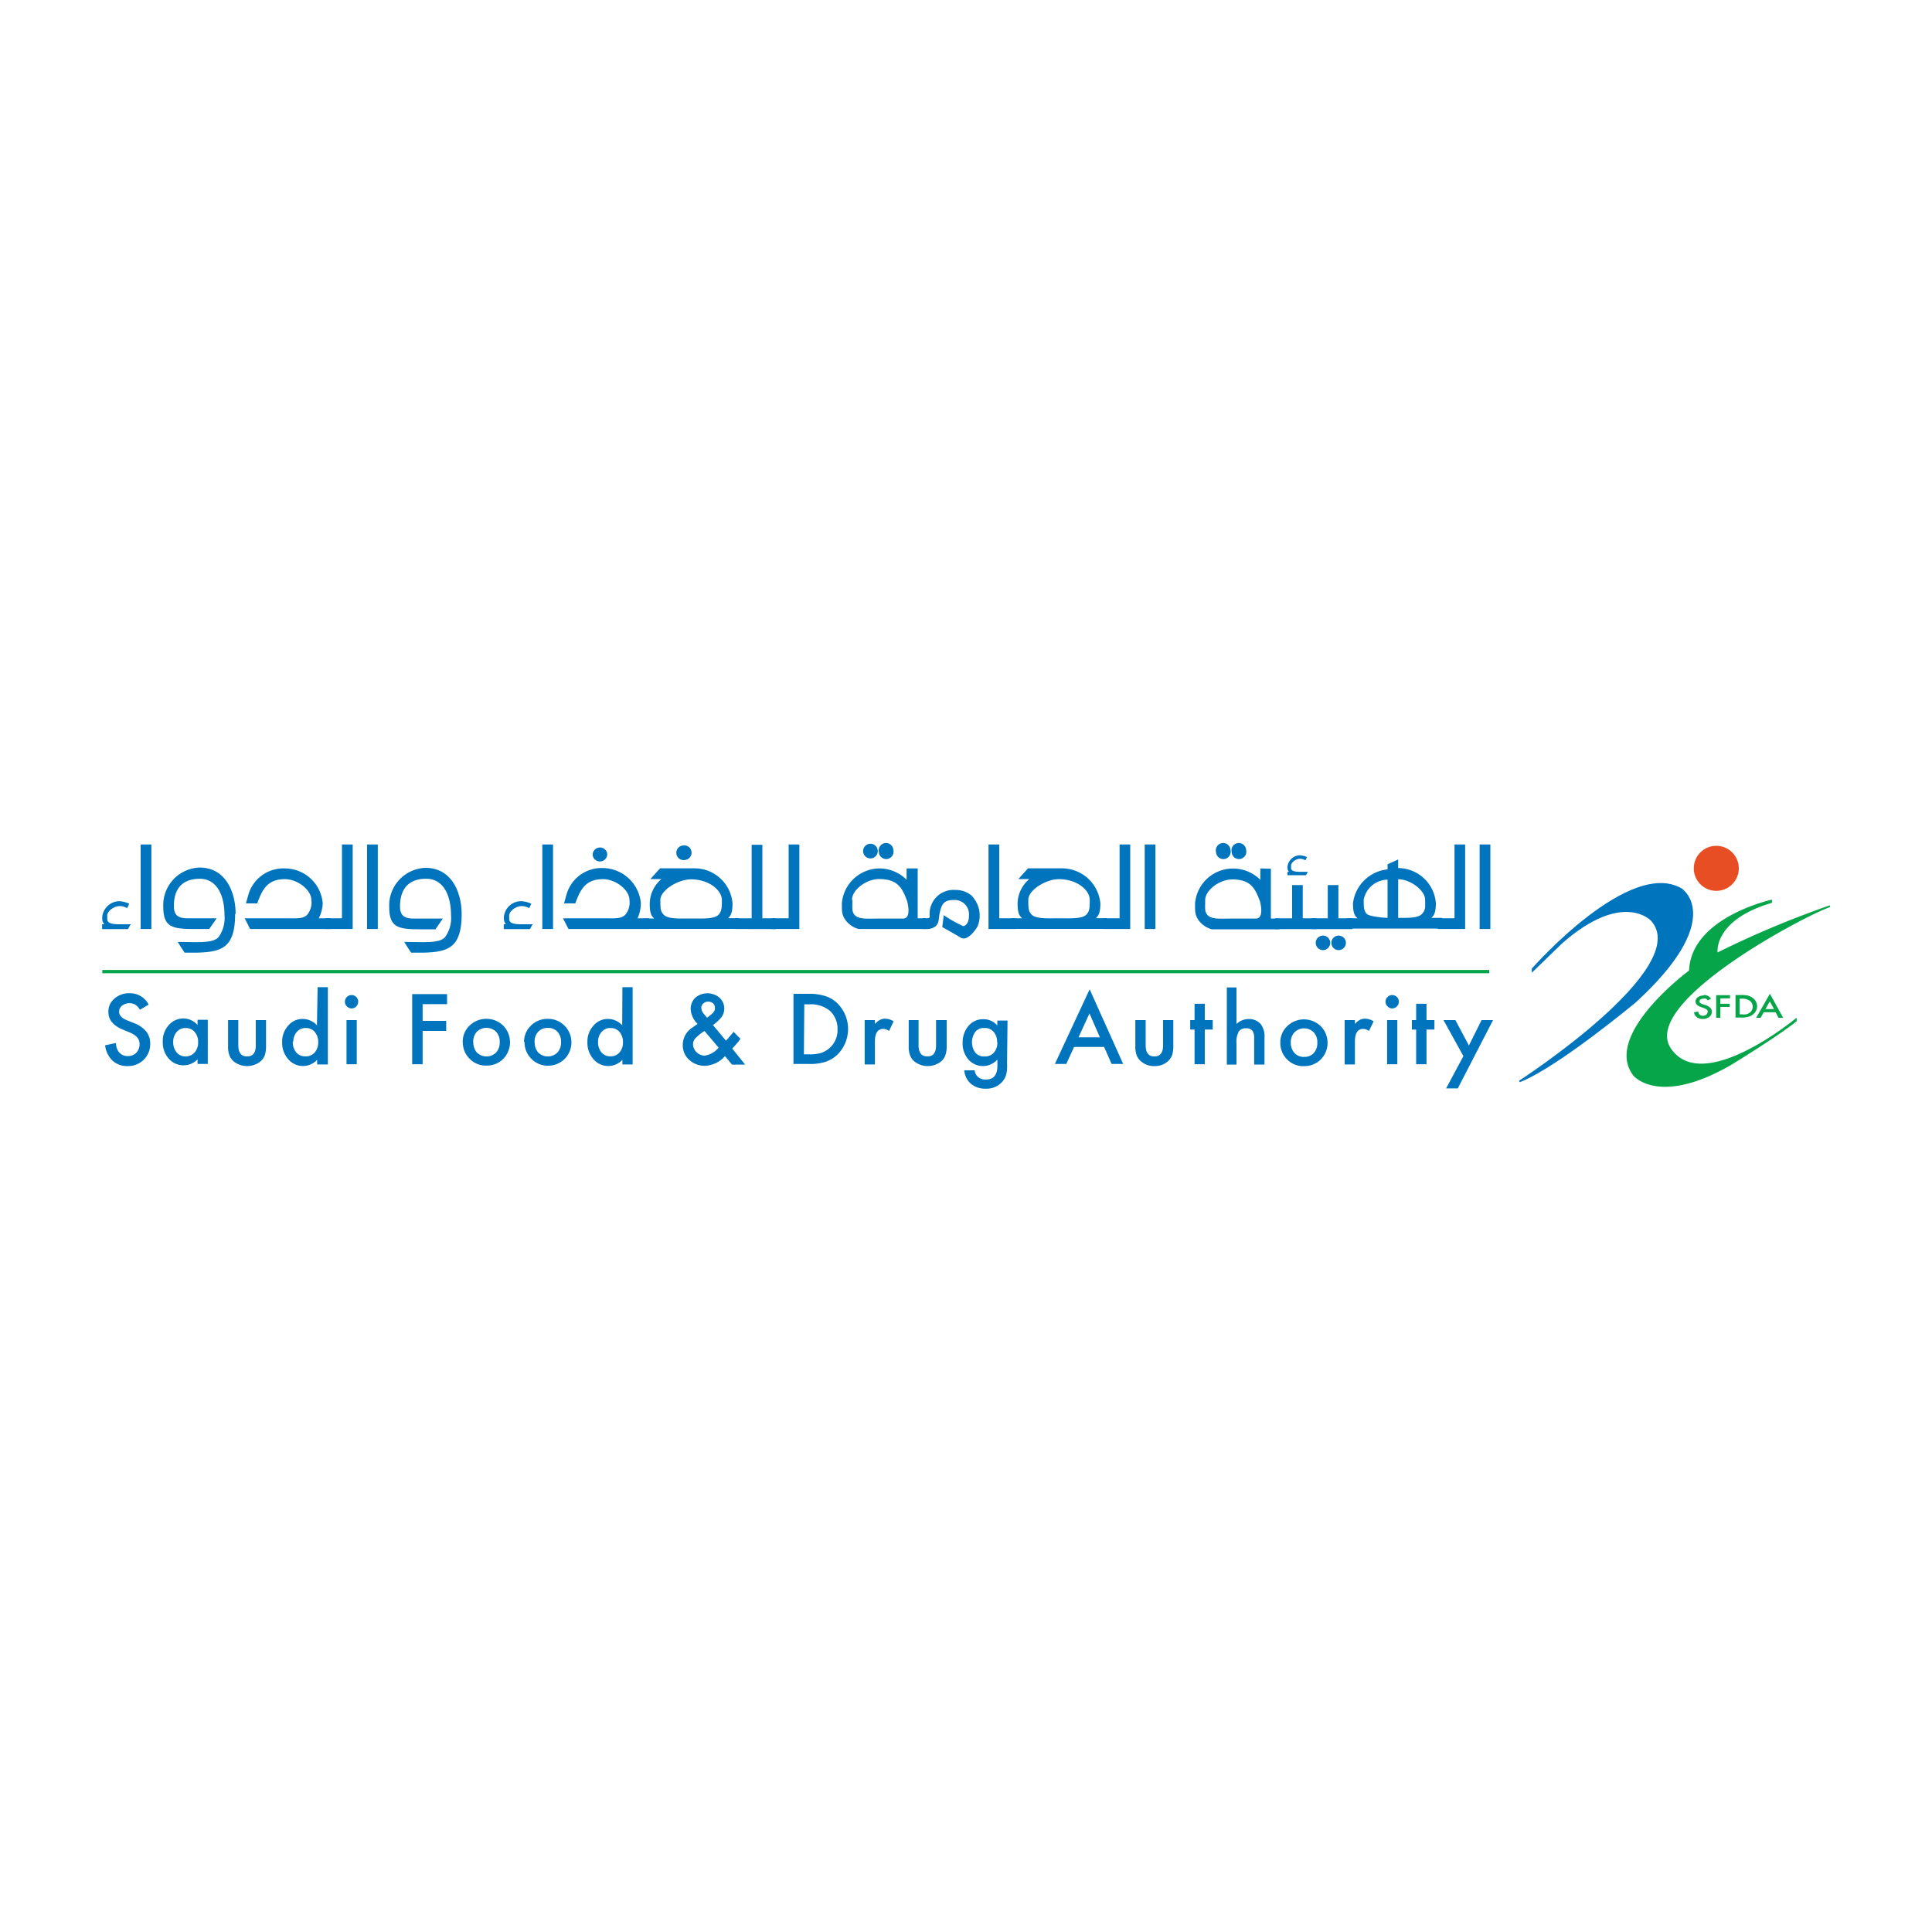 <svg id="Layer_1" data-name="Layer 1" xmlns="http://www.w3.org/2000/svg" viewBox="0 0 200 200"><defs><style>.cls-1{fill:#06a549;}.cls-2{fill:#0075be;}.cls-3{fill:#e84e24;}</style></defs><path class="cls-1" d="M176.36,103a.88.88,0,0,1,.77.39l-.35.17a.62.62,0,0,0-.19-.18.54.54,0,0,0-.24,0,.56.56,0,0,0-.3.08.26.26,0,0,0-.12.21c0,.12.11.21.32.28l.28.09a1.2,1.2,0,0,1,.51.28.57.57,0,0,1,.17.41.65.65,0,0,1-.27.54,1,1,0,0,1-.66.21,1,1,0,0,1-.62-.18.79.79,0,0,1-.3-.51l.44-.08a.57.57,0,0,0,.11.29.5.5,0,0,0,.39.15.52.52,0,0,0,.33-.11.37.37,0,0,0,.14-.28.28.28,0,0,0,0-.13.23.23,0,0,0-.07-.1.48.48,0,0,0-.13-.09.75.75,0,0,0-.18-.08l-.28-.1c-.39-.13-.59-.33-.59-.59a.53.53,0,0,1,.25-.44,1,1,0,0,1,.62-.18"/><polygon class="cls-1" points="179.09 103.35 178.09 103.35 178.09 103.91 179.06 103.91 179.06 104.24 178.09 104.24 178.09 105.36 177.66 105.36 177.66 103.02 179.09 103.02 179.09 103.35"/><path class="cls-1" d="M180.09,105h.2a1.68,1.68,0,0,0,.48,0,1.11,1.11,0,0,0,.35-.16.77.77,0,0,0,0-1.25,1.39,1.39,0,0,0-.83-.21h-.2Zm-.43.34V103h.6a3,3,0,0,1,.68.06,1.49,1.49,0,0,1,.49.24,1.05,1.05,0,0,1,0,1.74,1.3,1.3,0,0,1-.49.23,2.73,2.73,0,0,1-.67.07Z"/><path class="cls-1" d="M183.64,104.46l-.43-.8-.45.8Zm.17.33h-1.23l-.32.57h-.46l1.42-2.49,1.37,2.49h-.48Z"/><path class="cls-2" d="M174.26,92.08c-5.4-3.54-15.69,8.19-15.69,8.19v.43l3.18-3.08c6.22-5.44,9.14-2.33,9.14-2.33,4.49,4.85-13.63,16.58-13.63,16.58l.07.16c3.93-1.54,12-8.26,12-8.26,9.33-8.54,4.88-11.69,4.88-11.69"/><path class="cls-1" d="M189.43,93.88v-.16A98.7,98.7,0,0,0,177.8,98.6s-.43-3.37,5.63-5.14l0-.33s-8.35,1.8-8.58,7.34c0,0-9,6.65-5.77,10.87,0,0,2.59,3.24,10.09-1.08,0,0,5.05-3.08,6.82-4.55l0-.36s-9.66,8.05-13,3.21,14.51-14.12,16.54-14.68"/><path class="cls-3" d="M177.67,87.56A2.33,2.33,0,1,0,180,89.89a2.33,2.33,0,0,0-2.32-2.33"/><path class="cls-2" d="M10.81,95.67c-.13-.13-.23-.24-.23-.72a1.81,1.81,0,0,1,1.8-1.66,3.18,3.18,0,0,1,1,.26l-.22.46a1.57,1.57,0,0,0-.77-.21c-.6,0-1.29.51-1.29,1s0,.52.16.67.55.21,1.09.21h1.18l-.28.5H10.57v-.5Z"/><rect class="cls-2" x="14.56" y="87.42" width="1.11" height="8.75"/><path class="cls-2" d="M24.34,94.62c0,3.56-1.45,3.93-4,4-.32,0-1.23,0-1.23,0s-.29-.42-.71-1.11c2,0,3.76.19,4.27-.57a3.36,3.36,0,0,0,.57-2.19c0-2.06-.79-3.82-2.63-3.78C19.38,91,18,91.5,18,93.81c0,1,.52,1.25,1.43,1.25h3l-.77,1.11H20c-2.29,0-3.1-.27-3.1-2.36a3.89,3.89,0,0,1,3.76-4c2.73,0,3.73,2.58,3.73,4.79"/><path class="cls-2" d="M25.89,96.17l-.56-1.11h4.25c1.17,0,1.87.09,2.28-.44a2,2,0,0,0,.37-1.47c0-1-1.4-2.14-2.73-2.14-1.84,0-2.36,1.1-2.87,2.51H25.46s.16-.59.28-1A3.77,3.77,0,0,1,29.5,89.9a3.94,3.94,0,0,1,3.91,3.62A3.83,3.83,0,0,1,33,95.06h1.22v1.11Z"/><polygon class="cls-2" points="35.4 95.06 35.4 87.42 36.51 87.42 36.51 96.17 33.68 96.17 33.68 95.06 35.4 95.06"/><rect class="cls-2" x="38" y="87.42" width="1.11" height="8.75"/><path class="cls-2" d="M47.79,94.62c0,3.56-1.46,3.93-4,4-.32,0-1.23,0-1.23,0s-.29-.42-.71-1.11c2,0,3.76.19,4.27-.57a3.36,3.36,0,0,0,.57-2.19c0-2.06-.79-3.82-2.63-3.78-1.23,0-2.65.56-2.65,2.87,0,1,.52,1.25,1.43,1.25h3l-.76,1.11H43.39c-2.29,0-3.1-.27-3.1-2.36a3.89,3.89,0,0,1,3.76-4c2.73,0,3.74,2.58,3.74,4.79"/><path class="cls-2" d="M52.38,95.67c-.12-.13-.22-.24-.22-.72A1.8,1.8,0,0,1,54,93.29a3.19,3.19,0,0,1,1,.26l-.22.46A1.61,1.61,0,0,0,54,93.8c-.6,0-1.29.51-1.29,1s0,.52.16.67.56.21,1.1.21h1.17l-.28.5H52.15v-.5Z"/><rect class="cls-2" x="56.14" y="87.42" width="1.11" height="8.75"/><path class="cls-2" d="M62.85,88.32a.75.75,0,0,1-.64.85.76.76,0,0,1-.86-.65.76.76,0,0,1,1.5-.2m-4,7.85-.57-1.11H62.5c1.17,0,1.87.09,2.29-.44a2,2,0,0,0,.37-1.47c0-1-1.4-2.14-2.73-2.14-1.84,0-2.36,1.1-2.88,2.51H58.39s.16-.59.28-1a3.77,3.77,0,0,1,3.76-2.66,4,4,0,0,1,3.91,3.62A3.83,3.83,0,0,1,66,95.06h1.21v1.11Z"/><path class="cls-2" d="M71.58,88.17a.75.75,0,0,1-.64.85.76.76,0,1,1-.21-1.5.75.75,0,0,1,.85.65m3.15,5c0-1-1.32-2.14-3.2-2.14-1.32,0-3.17,1.11-3.17,2.14,0,.81,0,1.13.3,1.47.42.53,1.69.44,2.86.44s2.49.09,2.91-.44c.27-.34.3-.66.3-1.47m-8.12,1.91h1.11c-.27-.25-.46-.49-.46-1.54A3.39,3.39,0,0,1,68.47,91H67.33l1-1.11h3.6a3.94,3.94,0,0,1,3.9,3.62c0,1-.19,1.29-.46,1.54h1.11v1.11H66.61Z"/><polygon class="cls-2" points="77.81 95.06 77.81 87.45 78.92 87.45 78.92 95.06 80.32 95.06 80.32 96.18 76.09 96.17 76.09 95.06 77.81 95.06"/><polygon class="cls-2" points="81.64 95.06 81.64 87.42 82.75 87.42 82.75 96.17 79.92 96.17 79.92 95.06 81.64 95.06"/><path class="cls-2" d="M92.48,88a.76.76,0,1,1-1.5.2.76.76,0,1,1,1.5-.2m-1.62,0a.76.76,0,1,1-.85-.65.76.76,0,0,1,.85.65m-2.62,5.18c0,.81-.07,1.15.2,1.5.42.52,1.36.41,2.53.41h2.52c.92,0,.42-1.79.42-1.79C93.39,91.86,92.89,91,91,91c-1.32,0-2.8,1.11-2.8,2.14M95,89.9v5.16h.88v1.11h-7a2.52,2.52,0,0,1-1.41-1c-.3-.54-.32-.62-.32-1.67A3.94,3.94,0,0,1,91,89.9a4,4,0,0,1,2.85,1.17l0-1.17Z"/><path class="cls-2" d="M100.65,92.8a2.94,2.94,0,0,1,.68,2.69,1.78,1.78,0,0,1-.38.78c-.39.53-1,1.12-1.52.78-.89-.53-1.89-1.08-1.89-1.08l.16-1.23a14,14,0,0,0,2,1.13s.61,0,.61-1.16a1.48,1.48,0,0,0-1.6-1.54c-1,0-1.22.44-1.41,1.24s0,1.3-.74,1.65a1.54,1.54,0,0,1-.75.11h-.3V95.06h.3c.21,0,.44,0,.44-.17a2.47,2.47,0,0,1,2.66-2.76,2.53,2.53,0,0,1,1.77.67"/><polygon class="cls-2" points="105.16 96.17 102.33 96.17 102.33 87.42 103.44 87.42 103.44 95.06 105.16 95.06 105.16 96.17"/><path class="cls-2" d="M112.81,93.15c0-1-1.31-2.14-3.19-2.14-1.33,0-3.17,1.11-3.17,2.14,0,.81,0,1.13.29,1.47.42.53,1.7.44,2.87.44s2.49.09,2.91-.44c.27-.34.29-.66.29-1.47m-8.12,1.91h1.12c-.27-.25-.47-.49-.47-1.54A3.36,3.36,0,0,1,106.56,91h-1.14l1-1.11H110a4,4,0,0,1,3.91,3.62c0,1-.2,1.29-.47,1.54h1.12v1.11h-9.88Z"/><polygon class="cls-2" points="115.9 95.06 115.9 87.42 117 87.42 117 96.17 114.18 96.17 114.18 95.06 115.9 95.06"/><rect class="cls-2" x="118.5" y="87.42" width="1.11" height="8.75"/><path class="cls-2" d="M129,88a.76.76,0,1,1-1.5.2A.76.76,0,1,1,129,88m-1.62,0a.76.76,0,1,1-1.5.2.76.76,0,1,1,1.5-.2m-2.62,5.18c0,.81-.07,1.15.2,1.5.42.52,1.36.41,2.53.41h2.52c.92,0,.42-1.79.42-1.79-.52-1.41-1-2.26-2.87-2.26-1.32,0-2.8,1.11-2.8,2.14m6.8-3.25v5.16h.88v1.11h-7a2.52,2.52,0,0,1-1.41-1c-.3-.54-.32-.62-.32-1.67a3.94,3.94,0,0,1,3.9-3.62,4,4,0,0,1,2.86,1.17V89.9Z"/><path class="cls-2" d="M133.44,90.25c-.09-.09-.16-.17-.16-.52a1.31,1.31,0,0,1,1.29-1.19,2.52,2.52,0,0,1,.73.18l-.16.34a1.1,1.1,0,0,0-.57-.16c-.43,0-.92.38-.92.72s0,.37.11.47.4.16.78.16h.85l-.19.35h-1.92v-.35Zm.32,4.81V91.62h1.1v3.44h1.41v1.12H132V95.06Z"/><path class="cls-2" d="M139.32,97.51a.75.75,0,1,1-1.49.19.75.75,0,1,1,1.49-.19m-1.62,0a.75.75,0,1,1-1.49.19.75.75,0,1,1,1.49-.19m-.25-2.45V91.62h1.1v3.44H140v1.12h-4.23V95.06Z"/><path class="cls-2" d="M147.53,93.15c0-1-1.56-2.13-2.79-2.13v4c1.23,0,2.12,0,2.49-.44s.3-.66.3-1.47m-3.89-2.05a2.57,2.57,0,0,0-2.47,2.05c0,.81,0,1.12.29,1.47s2.18.44,2.18.44Zm0-1.59,1.1-.5v.89a3.94,3.94,0,0,1,3.9,3.62c0,1-.2,1.29-.47,1.54h1.12v1.11h-9.88V95.06h1.12c-.27-.25-.47-.49-.47-1.54A4,4,0,0,1,143.64,90Z"/><polygon class="cls-2" points="150.57 95.06 150.57 87.42 151.67 87.42 151.67 96.17 148.84 96.17 148.84 95.06 150.57 95.06"/><rect class="cls-2" x="153.17" y="87.42" width="1.11" height="8.75"/><path class="cls-2" d="M15.38,104l-.89.53A1.6,1.6,0,0,0,14,104a1.27,1.27,0,0,0-1.37.11.8.8,0,0,0-.3.64c0,.36.26.64.79.86l.72.29a3.06,3.06,0,0,1,1.3.88,2,2,0,0,1,.41,1.26,2.25,2.25,0,0,1-.67,1.66,2.31,2.31,0,0,1-1.68.66,2.21,2.21,0,0,1-1.56-.57,2.6,2.6,0,0,1-.76-1.58l1.12-.24a1.73,1.73,0,0,0,.26.88,1.13,1.13,0,0,0,1,.47,1.15,1.15,0,0,0,.85-.34,1.29,1.29,0,0,0,.28-1.26.92.92,0,0,0-.18-.32,1.56,1.56,0,0,0-.33-.28,2.92,2.92,0,0,0-.47-.25l-.7-.29c-1-.42-1.49-1-1.49-1.84a1.74,1.74,0,0,1,.63-1.37,2.27,2.27,0,0,1,1.56-.55,2.16,2.16,0,0,1,2,1.22"/><path class="cls-2" d="M17.93,107.86a1.65,1.65,0,0,0,.35,1.08,1.18,1.18,0,0,0,.92.42,1.22,1.22,0,0,0,.95-.41,1.57,1.57,0,0,0,.36-1.06,1.55,1.55,0,0,0-.36-1.06,1.18,1.18,0,0,0-.94-.41,1.17,1.17,0,0,0-.92.41,1.52,1.52,0,0,0-.36,1m2.52-2.26h1.06v4.57H20.45v-.48a2,2,0,0,1-1.41.62,2,2,0,0,1-1.57-.69,2.52,2.52,0,0,1-.62-1.75,2.44,2.44,0,0,1,.62-1.72,2,2,0,0,1,1.54-.69,2,2,0,0,1,1.44.67Z"/><path class="cls-2" d="M24.67,105.6v2.62c0,.76.31,1.14.91,1.14s.9-.38.9-1.14V105.6h1.06v2.65a3,3,0,0,1-.13,1,1.66,1.66,0,0,1-.46.64,2.23,2.23,0,0,1-2.74,0,1.56,1.56,0,0,1-.46-.64,2.57,2.57,0,0,1-.14-1V105.6Z"/><path class="cls-2" d="M30.31,107.86a1.65,1.65,0,0,0,.35,1.08,1.17,1.17,0,0,0,.92.41,1.21,1.21,0,0,0,1-.4,1.57,1.57,0,0,0,.36-1.06,1.61,1.61,0,0,0-.36-1.07,1.2,1.2,0,0,0-.94-.4,1.17,1.17,0,0,0-.92.41,1.52,1.52,0,0,0-.36,1m2.52-5.64h1.06v8H32.83v-.48a2,2,0,0,1-3-.07,2.52,2.52,0,0,1-.62-1.75,2.4,2.4,0,0,1,.62-1.71,1.94,1.94,0,0,1,1.54-.7,2,2,0,0,1,1.44.66Z"/><path class="cls-2" d="M36.93,110.17H35.87V105.6h1.06Zm-1.22-6.48a.62.62,0,0,1,.2-.48.63.63,0,0,1,.48-.2.64.64,0,0,1,.49.2.66.66,0,0,1,.2.48.68.68,0,0,1-.2.49.63.63,0,0,1-.48.21.65.65,0,0,1-.49-.21.64.64,0,0,1-.2-.49"/><polygon class="cls-2" points="46.28 103.95 43.75 103.95 43.75 105.68 46.19 105.68 46.19 106.72 43.75 106.72 43.75 110.17 42.67 110.17 42.67 102.91 46.28 102.91 46.28 103.95"/><path class="cls-2" d="M49,107.87a1.57,1.57,0,0,0,.36,1.08,1.42,1.42,0,0,0,2,0,1.52,1.52,0,0,0,.37-1.07,1.5,1.5,0,0,0-.37-1.07,1.43,1.43,0,0,0-2,0,1.48,1.48,0,0,0-.37,1.05m-1.09,0a2.3,2.3,0,0,1,.71-1.69,2.5,2.5,0,0,1,3.48,0,2.46,2.46,0,0,1,0,3.45,2.41,2.41,0,0,1-1.75.69,2.33,2.33,0,0,1-1.73-.71,2.39,2.39,0,0,1-.7-1.75"/><path class="cls-2" d="M55.35,107.87a1.57,1.57,0,0,0,.36,1.08,1.42,1.42,0,0,0,2,0,1.52,1.52,0,0,0,.37-1.07,1.5,1.5,0,0,0-.37-1.07,1.28,1.28,0,0,0-1-.4,1.3,1.3,0,0,0-1,.4,1.48,1.48,0,0,0-.37,1.05m-1.09,0a2.3,2.3,0,0,1,.71-1.69,2.43,2.43,0,0,1,1.74-.7,2.4,2.4,0,0,1,1.74.71,2.44,2.44,0,0,1,0,3.45,2.41,2.41,0,0,1-1.75.69A2.35,2.35,0,0,1,55,109.6a2.39,2.39,0,0,1-.7-1.75"/><path class="cls-2" d="M61.91,107.86a1.65,1.65,0,0,0,.35,1.08,1.17,1.17,0,0,0,.92.41,1.21,1.21,0,0,0,.95-.4,1.57,1.57,0,0,0,.36-1.06,1.61,1.61,0,0,0-.36-1.07,1.2,1.2,0,0,0-.94-.4,1.17,1.17,0,0,0-.92.41,1.52,1.52,0,0,0-.36,1m2.52-5.64h1.06v8H64.43v-.48a2,2,0,0,1-3-.07,2.52,2.52,0,0,1-.62-1.75,2.4,2.4,0,0,1,.62-1.71,1.94,1.94,0,0,1,1.54-.7,2,2,0,0,1,1.44.66Z"/><path class="cls-2" d="M73.19,105.35l.09-.06.38-.3a1.33,1.33,0,0,0,.21-.22.64.64,0,0,0,.14-.43.61.61,0,0,0-.19-.47.73.73,0,0,0-.52-.18.67.67,0,0,0-.49.19.54.54,0,0,0-.21.44,1,1,0,0,0,.26.63l.27.33.06.07m-.24,1.4-.06,0a4.93,4.93,0,0,0-.91.74.92.92,0,0,0-.24.6,1.23,1.23,0,0,0,1.19,1.19,2.29,2.29,0,0,0,1.46-.83Zm.87-.62,1.31,1.58.05,0,.4-.46.36-.44.71.73a4.44,4.44,0,0,1-.34.44c-.14.16-.31.36-.51.57l1.34,1.66H75.78l-.73-.88a2.91,2.91,0,0,1-2.07,1,2.34,2.34,0,0,1-1.64-.62,2,2,0,0,1-.66-1.53,2.13,2.13,0,0,1,1-1.81l.47-.33,0,0,.07-.05a2.26,2.26,0,0,1-.72-1.51,1.6,1.6,0,0,1,.48-1.2,1.94,1.94,0,0,1,2.5,0,1.52,1.52,0,0,1,.22,2,4.5,4.5,0,0,1-1,.91"/><path class="cls-2" d="M83.22,109.14h.5A4,4,0,0,0,85,109a2.6,2.6,0,0,0,.89-.52,2.47,2.47,0,0,0,.81-1.92,2.52,2.52,0,0,0-.8-1.93,3.1,3.1,0,0,0-2.14-.66h-.5Zm-1.08,1v-7.26h1.53a5.35,5.35,0,0,1,1.73.22,3.18,3.18,0,0,1,1.24.72,3.74,3.74,0,0,1,0,5.4,3.37,3.37,0,0,1-1.24.72,5.46,5.46,0,0,1-1.71.2Z"/><path class="cls-2" d="M89.51,105.6h1.06V106a1.9,1.9,0,0,1,.52-.42,1.15,1.15,0,0,1,.55-.13,1.74,1.74,0,0,1,.87.28l-.48,1a1,1,0,0,0-.59-.22c-.58,0-.87.44-.87,1.31v2.37H89.51Z"/><path class="cls-2" d="M95.09,105.6v2.62c0,.76.31,1.14.91,1.14s.9-.38.9-1.14V105.6H98v2.65a2.75,2.75,0,0,1-.14,1,1.53,1.53,0,0,1-.45.64,2.23,2.23,0,0,1-2.74,0,1.56,1.56,0,0,1-.46-.64,2.57,2.57,0,0,1-.14-1V105.6Z"/><path class="cls-2" d="M103.22,107.89a1.56,1.56,0,0,0-.36-1.07,1.18,1.18,0,0,0-.93-.4,1.13,1.13,0,0,0-1,.44,1.87,1.87,0,0,0,0,2.06,1.15,1.15,0,0,0,1,.44,1.17,1.17,0,0,0,1-.45,1.58,1.58,0,0,0,.32-1m1,2.18a4.88,4.88,0,0,1,0,.57,2.6,2.6,0,0,1-.06.44,1.92,1.92,0,0,1-.44.89,2.17,2.17,0,0,1-1.71.71,2.27,2.27,0,0,1-1.51-.49,2.05,2.05,0,0,1-.71-1.41h1.07a1.26,1.26,0,0,0,.2.52,1.13,1.13,0,0,0,1,.43c.77,0,1.16-.48,1.16-1.43v-.64a2,2,0,0,1-3,0,2.52,2.52,0,0,1-.6-1.72,2.65,2.65,0,0,1,.56-1.7,1.93,1.93,0,0,1,1.59-.75,1.84,1.84,0,0,1,1.44.65v-.51h1.06Z"/><path class="cls-2" d="M113.86,107.38l-1.08-2.47-1.13,2.47Zm.44,1h-3.11l-.81,1.76H109.2l3.6-7.73,3.47,7.73h-1.2Z"/><path class="cls-2" d="M118.6,105.6v2.62q0,1.14.9,1.14t.9-1.14V105.6h1.06v2.65a3,3,0,0,1-.13,1,1.66,1.66,0,0,1-.46.64,2,2,0,0,1-1.37.47,2,2,0,0,1-1.36-.47,1.5,1.5,0,0,1-.47-.64,2.57,2.57,0,0,1-.14-1V105.6Z"/><polygon class="cls-2" points="124.72 106.58 124.72 110.17 123.66 110.17 123.66 106.58 123.21 106.58 123.21 105.6 123.66 105.6 123.66 103.91 124.72 103.91 124.72 105.6 125.54 105.6 125.54 106.58 124.72 106.58"/><path class="cls-2" d="M127,102.22H128V106a1.84,1.84,0,0,1,1.25-.51,1.61,1.61,0,0,1,1.25.51,2.07,2.07,0,0,1,.4,1.4v2.8h-1.07v-2.71a1.31,1.31,0,0,0-.19-.8.77.77,0,0,0-.63-.24.86.86,0,0,0-.78.34A2.31,2.31,0,0,0,128,108v2.21H127Z"/><path class="cls-2" d="M133.63,107.87A1.52,1.52,0,0,0,134,109a1.29,1.29,0,0,0,1,.41,1.32,1.32,0,0,0,1-.4,1.52,1.52,0,0,0,.37-1.07,1.5,1.5,0,0,0-.37-1.07,1.41,1.41,0,0,0-2,0,1.49,1.49,0,0,0-.38,1.05m-1.08,0a2.27,2.27,0,0,1,.71-1.69,2.49,2.49,0,0,1,3.47,0,2.45,2.45,0,0,1,0,3.45,2.45,2.45,0,0,1-1.76.69,2.35,2.35,0,0,1-1.73-.71,2.38,2.38,0,0,1-.69-1.75"/><path class="cls-2" d="M139.2,105.6h1.06V106a1.74,1.74,0,0,1,.51-.42,1.21,1.21,0,0,1,.55-.13,1.77,1.77,0,0,1,.88.28l-.49,1a1,1,0,0,0-.59-.22c-.57,0-.86.44-.86,1.31v2.37H139.2Z"/><path class="cls-2" d="M144.65,110.17h-1.06V105.6h1.06Zm-1.22-6.48a.63.63,0,0,1,.21-.48.62.62,0,0,1,.48-.2.68.68,0,0,1,.69.68.68.68,0,0,1-.2.49.67.67,0,0,1-.49.21.63.63,0,0,1-.48-.21.65.65,0,0,1-.21-.49"/><polygon class="cls-2" points="147.67 106.58 147.67 110.17 146.6 110.17 146.6 106.58 146.16 106.58 146.16 105.6 146.6 105.6 146.6 103.91 147.67 103.91 147.67 105.6 148.49 105.6 148.49 106.58 147.67 106.58"/><polygon class="cls-2" points="151.49 109.33 149.43 105.6 150.66 105.6 152.06 108.23 153.37 105.6 154.56 105.6 150.91 112.67 149.7 112.67 151.49 109.33"/><rect class="cls-1" x="10.59" y="100.41" width="143.57" height="0.34"/></svg>